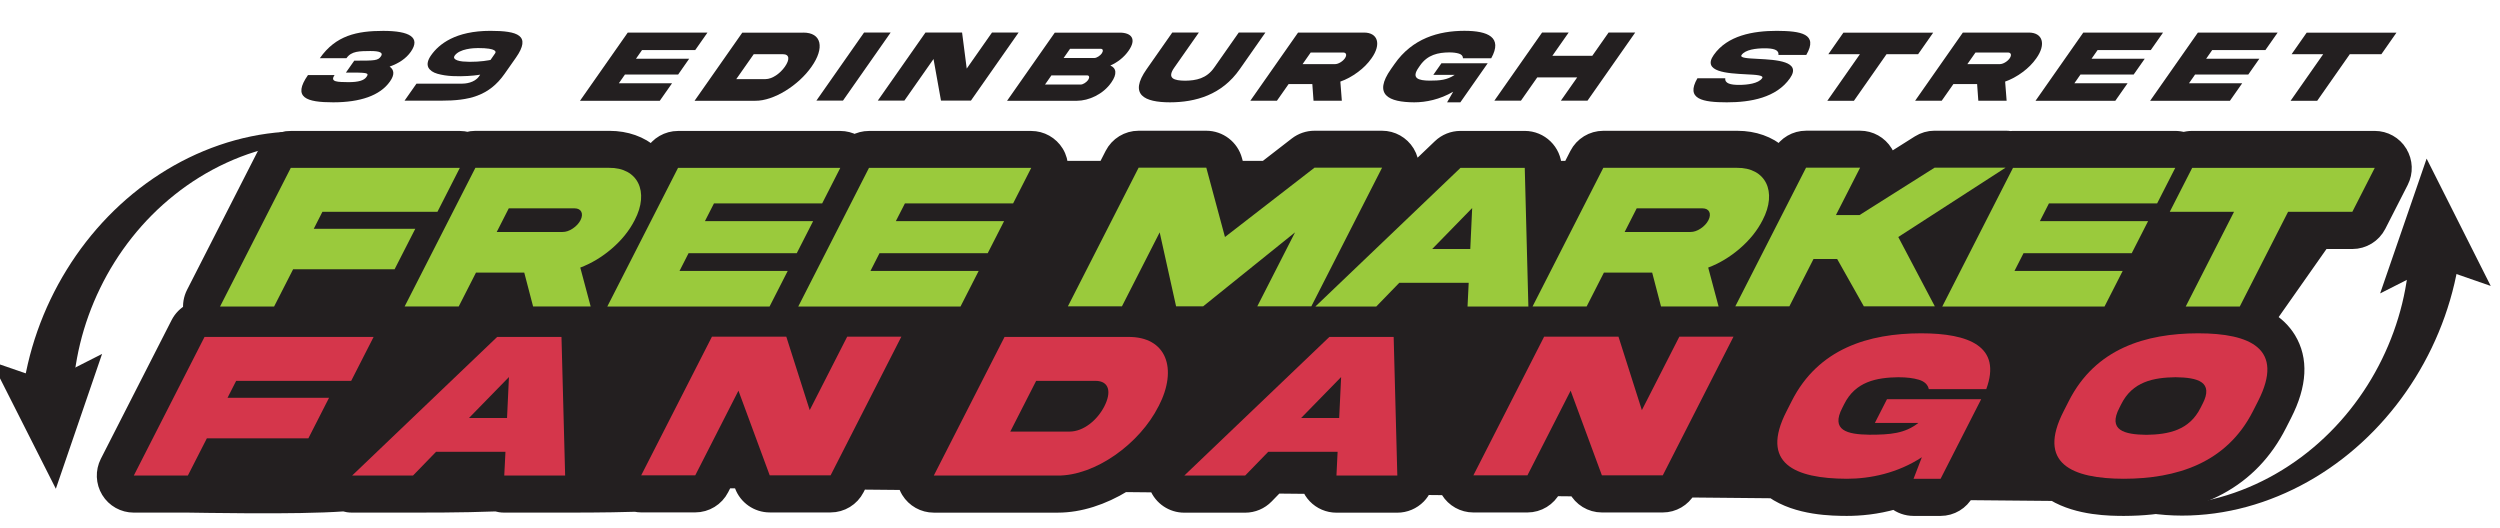 <?xml version="1.0" encoding="UTF-8"?>
<svg id="Layer_1" data-name="Layer 1" xmlns="http://www.w3.org/2000/svg" viewBox="30 20 710 150">
  <defs>
    <style>
      .cls-1 {
        fill: #d5364b;
      }

      .cls-2, .cls-3 {
        fill: #231f20;
      }

      .cls-4 {
        fill: #9aca3c;
      }

      .cls-3 {
        stroke: #231f20;
        stroke-miterlimit: 10;
        stroke-width: 4px;
      }
    </style>
  </defs>
  <path class="cls-3" d="m711.68,63.24c-1.55-2.52-4.29-4.06-7.25-4.06h-51.86c-.83,0-1.63.12-2.4.35-.77-.23-1.58-.35-2.4-.35h-46.08c-.28,0-.55.01-.82.04-.42-.06-.85-.1-1.29-.1h-20.16c-1.61,0-3.18.46-4.54,1.31l-8.33,5.26c-.2-.87-.55-1.72-1.03-2.51-1.55-2.52-4.29-4.06-7.25-4.06h-15.35c-3.07,0-5.88,1.65-7.39,4.3-3.11-2.75-7.33-4.27-12.1-4.27h-38.09c-3.2,0-6.12,1.79-7.58,4.64l-1.99,3.89h-4.24v-.22c-.13-4.61-3.9-8.28-8.51-8.28h-18.25c-2.19,0-4.29.84-5.88,2.36l-6.44,6.15h-1.45c.01-1.56-.41-3.12-1.25-4.5-1.55-2.52-4.29-4.06-7.25-4.06h-19.19c-1.88,0-3.72.63-5.21,1.78l-8.76,6.78h-7.94l-.61-2.27c-1-3.71-4.37-6.29-8.21-6.29h-19.22c-3.2,0-6.12,1.79-7.58,4.64l-2,3.92h-12.43c0-1.54-.41-3.08-1.24-4.44-1.55-2.52-4.29-4.06-7.25-4.06h-46.08c-1.45,0-2.85.37-4.07,1.04-1.23-.67-2.63-1.04-4.07-1.04h-46.08c-3.04,0-5.84,1.63-7.36,4.24-3.11-2.75-7.33-4.27-12.1-4.27h-38.09c-.77,0-1.53.11-2.26.31-.69-.18-1.42-.28-2.15-.28h-48.02c-3.2,0-6.12,1.79-7.58,4.64l-20.09,39.38c-.8,1.57-1.08,3.31-.85,5-1.5.8-2.75,2.05-3.55,3.62l-20.09,39.38c-1.34,2.64-1.22,5.78.32,8.31s4.29,4.06,7.25,4.06h15.35c2.46,0,30.67.64,44.27-.35.76.22,1.56.35,2.38.35h17.29c1.43,0,13.95.04,23.59-.34.75.22,1.54.34,2.33.34h17.29c1.28,0,11.19.03,19.96-.24.54.11,1.08.18,1.64.18h15.35c3.2,0,6.12-1.79,7.58-4.64l1.13-2.21,4.01.04.46,1.26c1.23,3.34,4.42,5.56,7.98,5.56h17.29c3.2,0,6.12-1.79,7.58-4.64l.94-1.85,12.55.12c.21.82.52,1.62.98,2.37,1.55,2.52,4.29,4.06,7.25,4.06h35.29c6.2,0,12.78-2.17,18.79-5.84l9.04.09c.05.14.08.28.13.42,1.29,3.23,4.42,5.34,7.89,5.34h17.29c2.3,0,4.5-.93,6.1-2.58l2.77-2.85,9.18.09c.4.99.97,1.91,1.72,2.7,1.61,1.69,3.83,2.64,6.16,2.64h17.29c2.29,0,4.49-.93,6.09-2.57.7-.72,1.26-1.56,1.66-2.46l6.15.06c.14.29.28.58.45.85,1.55,2.52,4.29,4.06,7.25,4.06h15.35c3.19,0,6.11-1.79,7.57-4.63l6.06.06c1.45,2.78,4.33,4.57,7.52,4.57h17.29c3.05,0,5.84-1.64,7.35-4.26l23.84.23c7.06,4.95,17.17,4.99,21.07,5.01,3.73,0,8.49-.41,13.62-1.88,1.49,1.2,3.37,1.88,5.33,1.88h7.68c3.14,0,6-1.73,7.48-4.48l24.64.23c6.98,4.22,16.26,4.24,19.93,4.25h.03c21.36-.04,36.24-8.08,44.23-23.86l1.46-2.87c4.34-8.51,4.72-15.78,1.14-21.63-1.48-2.41-3.46-4.23-5.69-5.61l15.34-21.83h8.38c3.2,0,6.12-1.79,7.58-4.64l6.37-12.48c1.34-2.64,1.22-5.78-.32-8.31Z"/>
  <polygon class="cls-4" points="112.58 67.68 160.59 67.68 154.23 80.16 121.56 80.16 119.11 84.97 147.94 84.97 142.06 96.48 113.24 96.48 107.84 107.06 92.49 107.06 112.58 67.68"/>
  <g>
    <path class="cls-4" d="m160.27,107.03h-15.35l20.09-39.37h37.94c8.16-.09,11.56,6.74,7.29,14.88-1.51,2.96-3.68,5.65-6.48,8.06-2.76,2.37-5.77,4.19-8.96,5.39l2.95,11.04h-16.35l-2.51-9.61h-13.71l-4.9,9.61Z"/>
    <path class="cls-2" d="m171.06,85.88h18.72c.94,0,1.89-.32,2.87-.97s1.74-1.46,2.21-2.37c.96-1.87.22-3.37-1.65-3.37h-18.72l-3.42,6.71Z"/>
  </g>
  <polygon class="cls-4" points="253.71 96.95 222.98 96.95 225.55 91.91 256.28 91.91 260.93 82.8 230.2 82.8 232.77 77.76 263.5 77.76 268.64 67.68 222.56 67.68 202.47 107.06 248.55 107.06 253.71 96.95"/>
  <polygon class="cls-4" points="256.7 107.06 302.78 107.06 307.94 96.95 277.21 96.95 279.78 91.91 310.51 91.91 315.16 82.8 284.42 82.8 287 77.76 317.73 77.76 322.87 67.68 276.79 67.68 256.7 107.06"/>
  <polygon class="cls-4" points="402.42 107 422.51 67.62 403.32 67.62 377.89 87.31 372.59 67.62 353.37 67.62 333.28 107 348.63 107 359.35 85.99 364.01 107 371.69 107 397.79 85.99 387.07 107 402.42 107"/>
  <g>
    <polygon class="cls-4" points="463.03 67.68 464.06 107.06 446.78 107.06 447.11 100.32 427.39 100.32 420.85 107.06 403.56 107.06 444.77 67.68 463.03 67.68"/>
    <polygon class="cls-2" points="447.56 90.71 448.1 79.08 436.75 90.71 447.56 90.71"/>
  </g>
  <g>
    <path class="cls-4" d="m480.6,107.03h-15.35l20.09-39.37h37.94c8.16-.09,11.56,6.74,7.29,14.88-1.51,2.96-3.68,5.65-6.48,8.06-2.76,2.37-5.77,4.19-8.96,5.39l2.95,11.04h-16.35l-2.51-9.61h-13.71l-4.9,9.61Z"/>
    <path class="cls-2" d="m491.39,85.88h18.72c.94,0,1.89-.32,2.87-.97s1.74-1.46,2.21-2.37c.96-1.87.22-3.37-1.65-3.37h-18.72l-3.42,6.71Z"/>
  </g>
  <polygon class="cls-4" points="579.49 107 569.11 87.31 599.58 67.62 579.42 67.62 558.12 81.07 551.41 81.07 558.27 67.62 542.92 67.62 522.83 107 538.18 107 545.04 93.55 551.75 93.55 559.33 107 579.49 107"/>
  <polygon class="cls-4" points="581.6 107.06 627.68 107.06 632.84 96.95 602.11 96.95 604.68 91.91 635.41 91.91 640.06 82.8 609.33 82.8 611.9 77.76 642.63 77.76 647.77 67.68 601.69 67.68 581.6 107.06"/>
  <polygon class="cls-4" points="650.74 107.06 666.09 107.06 679.81 80.16 698.06 80.16 704.43 67.68 652.58 67.68 646.21 80.16 664.46 80.16 650.74 107.06"/>
  <polygon class="cls-1" points="68 155.06 83.35 155.06 88.75 144.48 117.58 144.48 123.45 132.97 94.62 132.97 97.07 128.16 129.74 128.16 136.11 115.68 88.09 115.68 68 155.06"/>
  <g>
    <polygon class="cls-1" points="189.46 115.68 190.5 155.06 173.21 155.06 173.55 148.32 153.83 148.32 147.29 155.06 130 155.06 171.21 115.68 189.46 115.68"/>
    <polygon class="cls-2" points="174 138.71 174.54 127.08 163.19 138.71 174 138.71"/>
  </g>
  <polygon class="cls-1" points="259.96 136.48 253.31 115.62 232.19 115.62 212.1 155 227.45 155 239.72 130.95 248.6 155 265.89 155 285.98 115.62 270.6 115.62 259.96 136.48"/>
  <g>
    <path class="cls-1" d="m359.03,135.37c-5.37,10.69-18.06,19.83-28.79,19.69h-35.04l20.09-39.37h35.04c10.89-.15,14.28,8.94,8.71,19.69Z"/>
    <path class="cls-2" d="m343.65,135.37c2.03-3.98,1.42-7.21-2.56-7.21h-16.82l-7.35,14.41h16.82c3.98,0,7.9-3.25,9.92-7.21Z"/>
  </g>
  <g>
    <polygon class="cls-1" points="425.8 115.68 426.84 155.06 409.55 155.06 409.88 148.32 390.17 148.32 383.62 155.06 366.34 155.06 407.55 115.68 425.8 115.68"/>
    <polygon class="cls-2" points="410.33 138.71 410.88 127.08 399.52 138.71 410.33 138.71"/>
  </g>
  <polygon class="cls-1" points="496.29 136.48 489.65 115.62 468.53 115.62 448.44 155 463.79 155 476.06 130.95 484.94 155 502.23 155 522.31 115.62 506.93 115.62 496.29 136.48"/>
  <path class="cls-1" d="m569.19,127.14c2.26,0,4.19.23,5.76.7s2.54,1.35,2.83,2.67h16.32c4.46-12.13-4.89-15.85-18.54-15.85-14.84.03-29.15,4.31-36.7,19.22l-1.46,2.87c-7.65,14.88,2.3,19.16,17.09,19.22,6.68,0,14.45-1.61,21.32-6.12l-2.36,6.12h7.68l11.52-22.59h-26.75l-3.44,6.74h12.36c-3.84,2.99-7.89,3.34-13.95,3.34-6.25-.09-11.02-1.2-7.63-7.68l.49-.97c3.19-6.42,9.12-7.59,15.46-7.68Z"/>
  <g>
    <path class="cls-1" d="m671.31,133.88l-1.46,2.87c-7.53,14.88-21.86,19.19-36.67,19.22-14.81-.03-24.74-4.34-17.09-19.22l1.46-2.87c7.55-14.91,21.86-19.19,36.7-19.22,14.82,0,24.65,4.34,17.06,19.22Z"/>
    <path class="cls-2" d="m655.48,134.81c3.36-6.42-1.37-7.59-7.6-7.68-6.34.09-12.27,1.26-15.46,7.68l-.49.97c-3.38,6.45,1.36,7.62,7.61,7.71,6.31-.09,12.24-1.26,15.44-7.71l.49-.97Z"/>
  </g>
  <g>
    <path class="cls-2" d="m36.22,133.05c1.51-13.08,6.01-25.57,12.74-36.47,6.73-10.92,15.79-20.3,26.41-27.13,10.59-6.84,22.77-11.13,35.14-11.98,12.36-.91,24.83,1.83,35.33,7.78-11.05-4.87-23.35-6.21-34.9-4.19-11.58,1.97-22.39,7.11-31.37,14.27-9.01,7.16-16.2,16.35-21.13,26.5-4.95,10.16-7.65,21.25-7.8,32.21l-14.42-1Z"/>
    <polygon class="cls-2" points="58.99 120.51 43.75 128.26 27.59 122.68 45.86 158.81 58.99 120.51"/>
  </g>
  <g>
    <path class="cls-2" d="m728.76,90.83c-1.54,13.08-6.05,25.56-12.81,36.45-6.75,10.9-15.83,20.27-26.46,27.08-10.61,6.82-22.79,11.09-35.17,11.91-12.36.89-24.83-1.87-35.31-7.84,11.04,4.9,23.34,6.26,34.89,4.26,11.58-1.95,22.4-7.07,31.4-14.21,9.02-7.15,16.23-16.32,21.18-26.46,4.97-10.15,7.69-21.23,7.87-32.2l14.41,1.02Z"/>
    <polygon class="cls-2" points="705.96 103.33 721.22 95.6 737.37 101.21 719.16 65.05 705.96 103.33"/>
  </g>
  <g>
    <path class="cls-2" d="m140.65,38.91c1.31.92,1.47,2.29.1,4.23-2.82,4.03-8.52,5.92-16.11,5.92s-11.68-1.3-7.17-7.75h7.56c-1.47,2.06,1,1.97,3.92,2.02,2.84,0,4.41-.46,5.13-1.48.88-1.25.1-1.24-5.84-1.24l2.37-3.38c5.95,0,6.72-.01,7.58-1.24.72-1.02-.31-1.51-3.04-1.5-2.98.04-5.34-.03-6.75,2.03h-7.56c4.52-6.45,10.51-7.75,18.01-7.75s10.66,1.87,7.83,5.92c-1.36,1.94-3.42,3.3-6.02,4.22Z"/>
    <path class="cls-2" d="m152.43,35.7c2.22-3.17,6.92-6.94,16.82-6.94,7.76,0,11.72,1.27,7.26,7.63l-3.21,4.58c-4.45,6.35-10.17,7.62-17.94,7.62h-10.47l3.38-4.82h12.78c1.05,0,3.68-.2,5-2.09l.33-.48-.76.12c-.51.09-1.43.17-2.76.26-1.31.09-2.76.1-4.34.03-1.58-.07-3-.3-4.29-.66-1.28-.37-2.13-.96-2.58-1.79-.44-.94-.18-2.09.78-3.46Zm6.56.85c.33.47,1.13.78,2.4.91,1.29.12,2.65.13,4.08.04,1.44-.1,2.53-.22,3.32-.38l.52-.1,1.31-1.89c.24-.35.63-1.48-4.88-1.48-1.18,0-5.23.17-6.62,2.16-.13.19-.26.45-.11.73Z"/>
    <path class="cls-2" d="m208.26,29.26h22.66l-3.47,4.95h-15.11l-1.73,2.48h15.11l-3.13,4.48h-15.11l-1.73,2.48h15.11l-3.48,4.97h-22.66l13.55-19.35Z"/>
    <path class="cls-2" d="m258.04,29.26c5.37-.07,6.19,4.39,2.44,9.68-3.64,5.26-10.73,9.75-15.99,9.68h-17.23l13.55-19.35h17.23Zm-5.71,6.13h-8.27l-4.96,7.08h8.27c1.96,0,4.19-1.6,5.55-3.54,1.37-1.96,1.37-3.54-.59-3.54Z"/>
    <path class="cls-2" d="m282.95,29.23l-13.55,19.35h-7.55l13.55-19.35h7.55Z"/>
    <path class="cls-2" d="m311.73,29.23h7.56l-13.55,19.35h-8.5l-2.12-11.82-8.28,11.82h-7.55l13.55-19.35h10.39l1.32,10.25,7.18-10.25Z"/>
    <path class="cls-2" d="m345.62,43.42c-2.33,3.38-6.45,5.2-9.77,5.2h-19.84l13.55-19.35h18.41c3.37-.01,4.92,1.81,2.52,5.18-1.3,1.86-3.16,3.28-5.16,4.16,1.7.71,2,2.38.29,4.81Zm-8.68.59c.65,0,1.63-.65,2.09-1.3.45-.65.37-1.3-.27-1.3h-10.16l-1.81,2.59h10.16Zm-3.05-10.15l-1.82,2.61h8.74c.65,0,1.65-.66,2.1-1.31.45-.65.38-1.3-.27-1.3h-8.74Z"/>
    <path class="cls-2" d="m381.82,29.23h7.56l-7.28,10.4c-5.09,7.32-12.56,9.42-19.83,9.43-7.25-.01-11.77-2.12-6.62-9.43l7.28-10.4h7.55l-6.95,9.92c-2.26,3.18-.03,3.73,3.03,3.77,3.11-.04,6.12-.59,8.3-3.77l6.95-9.92Z"/>
    <path class="cls-2" d="m417.31,29.25c4.02-.04,5.06,3.31,2.2,7.31-1.02,1.46-2.33,2.78-3.94,3.96-1.58,1.17-3.23,2.06-4.91,2.65l.42,5.43h-8.04l-.34-4.72h-6.74l-3.31,4.72h-7.55l13.55-19.35h18.65Zm-15.07,5.66l-2.31,3.3h9.2c.46,0,.96-.16,1.5-.47.56-.33.99-.72,1.31-1.17.64-.92.42-1.66-.5-1.66h-9.2Z"/>
    <path class="cls-2" d="m439.36,37.96h13.15l-7.77,11.1h-3.77l1.73-3.01c-3.8,2.22-7.77,3.01-11.05,3.01-7.27-.03-11.76-2.13-6.61-9.45l.99-1.41c5.1-7.33,12.54-9.43,19.84-9.45,6.71,0,10.96,1.83,7.64,7.79h-8.02c-.02-.65-.41-1.08-1.14-1.31s-1.66-.35-2.77-.35c-3.13.04-6.15.62-8.32,3.77l-.33.48c-2.27,3.18-.03,3.73,3.04,3.77,2.98,0,5-.17,7.17-1.64h-6.08l2.32-3.31Z"/>
    <path class="cls-2" d="m466.58,41.98l-4.63,6.61h-7.55l13.55-19.35h7.55l-4.63,6.61h11.34l4.63-6.61h7.56l-13.55,19.35h-7.56l4.63-6.61h-11.34Z"/>
    <path class="cls-2" d="m529.22,36.72c5.21.27,12.54.65,9.13,5.5-3.87,5.53-11.13,6.84-17.93,6.84-6.77-.01-11.83-.84-8.35-6.84h7.91c-.18,1.5,1.54,1.89,3.91,1.89s5.5-.39,6.55-1.89c.59-.85-1.66-.98-4.6-1.12-5.21-.27-12.54-.65-9.14-5.49,3.87-5.53,11.14-6.85,17.94-6.85,6.75.04,11.85.81,8.34,6.85h-7.91c.21-1.53-1.54-1.89-3.91-1.89s-5.47.35-6.55,1.89c-.59.85,1.67.96,4.61,1.11Z"/>
    <path class="cls-2" d="m548.96,48.62l9.25-13.22h-8.97l4.29-6.13h25.5l-4.29,6.13h-8.97l-9.25,13.22h-7.55Z"/>
    <path class="cls-2" d="m606.11,29.25c4.02-.04,5.06,3.31,2.2,7.31-1.02,1.46-2.33,2.78-3.94,3.96-1.58,1.17-3.23,2.06-4.91,2.65l.42,5.43h-8.04l-.34-4.72h-6.74l-3.31,4.72h-7.55l13.55-19.35h18.65Zm-15.07,5.66l-2.31,3.3h9.2c.46,0,.96-.16,1.5-.47.56-.33.99-.72,1.31-1.17.64-.92.42-1.66-.5-1.66h-9.2Z"/>
    <path class="cls-2" d="m621.64,29.26h22.66l-3.47,4.95h-15.11l-1.73,2.48h15.11l-3.14,4.48h-15.11l-1.73,2.48h15.11l-3.48,4.97h-22.66l13.55-19.35Z"/>
    <path class="cls-2" d="m654.19,29.26h22.66l-3.47,4.95h-15.11l-1.73,2.48h15.11l-3.14,4.48h-15.11l-1.73,2.48h15.11l-3.48,4.97h-22.66l13.55-19.35Z"/>
    <path class="cls-2" d="m680.53,48.62l9.25-13.22h-8.97l4.29-6.13h25.5l-4.29,6.13h-8.97l-9.25,13.22h-7.55Z"/>
  </g>
</svg>
